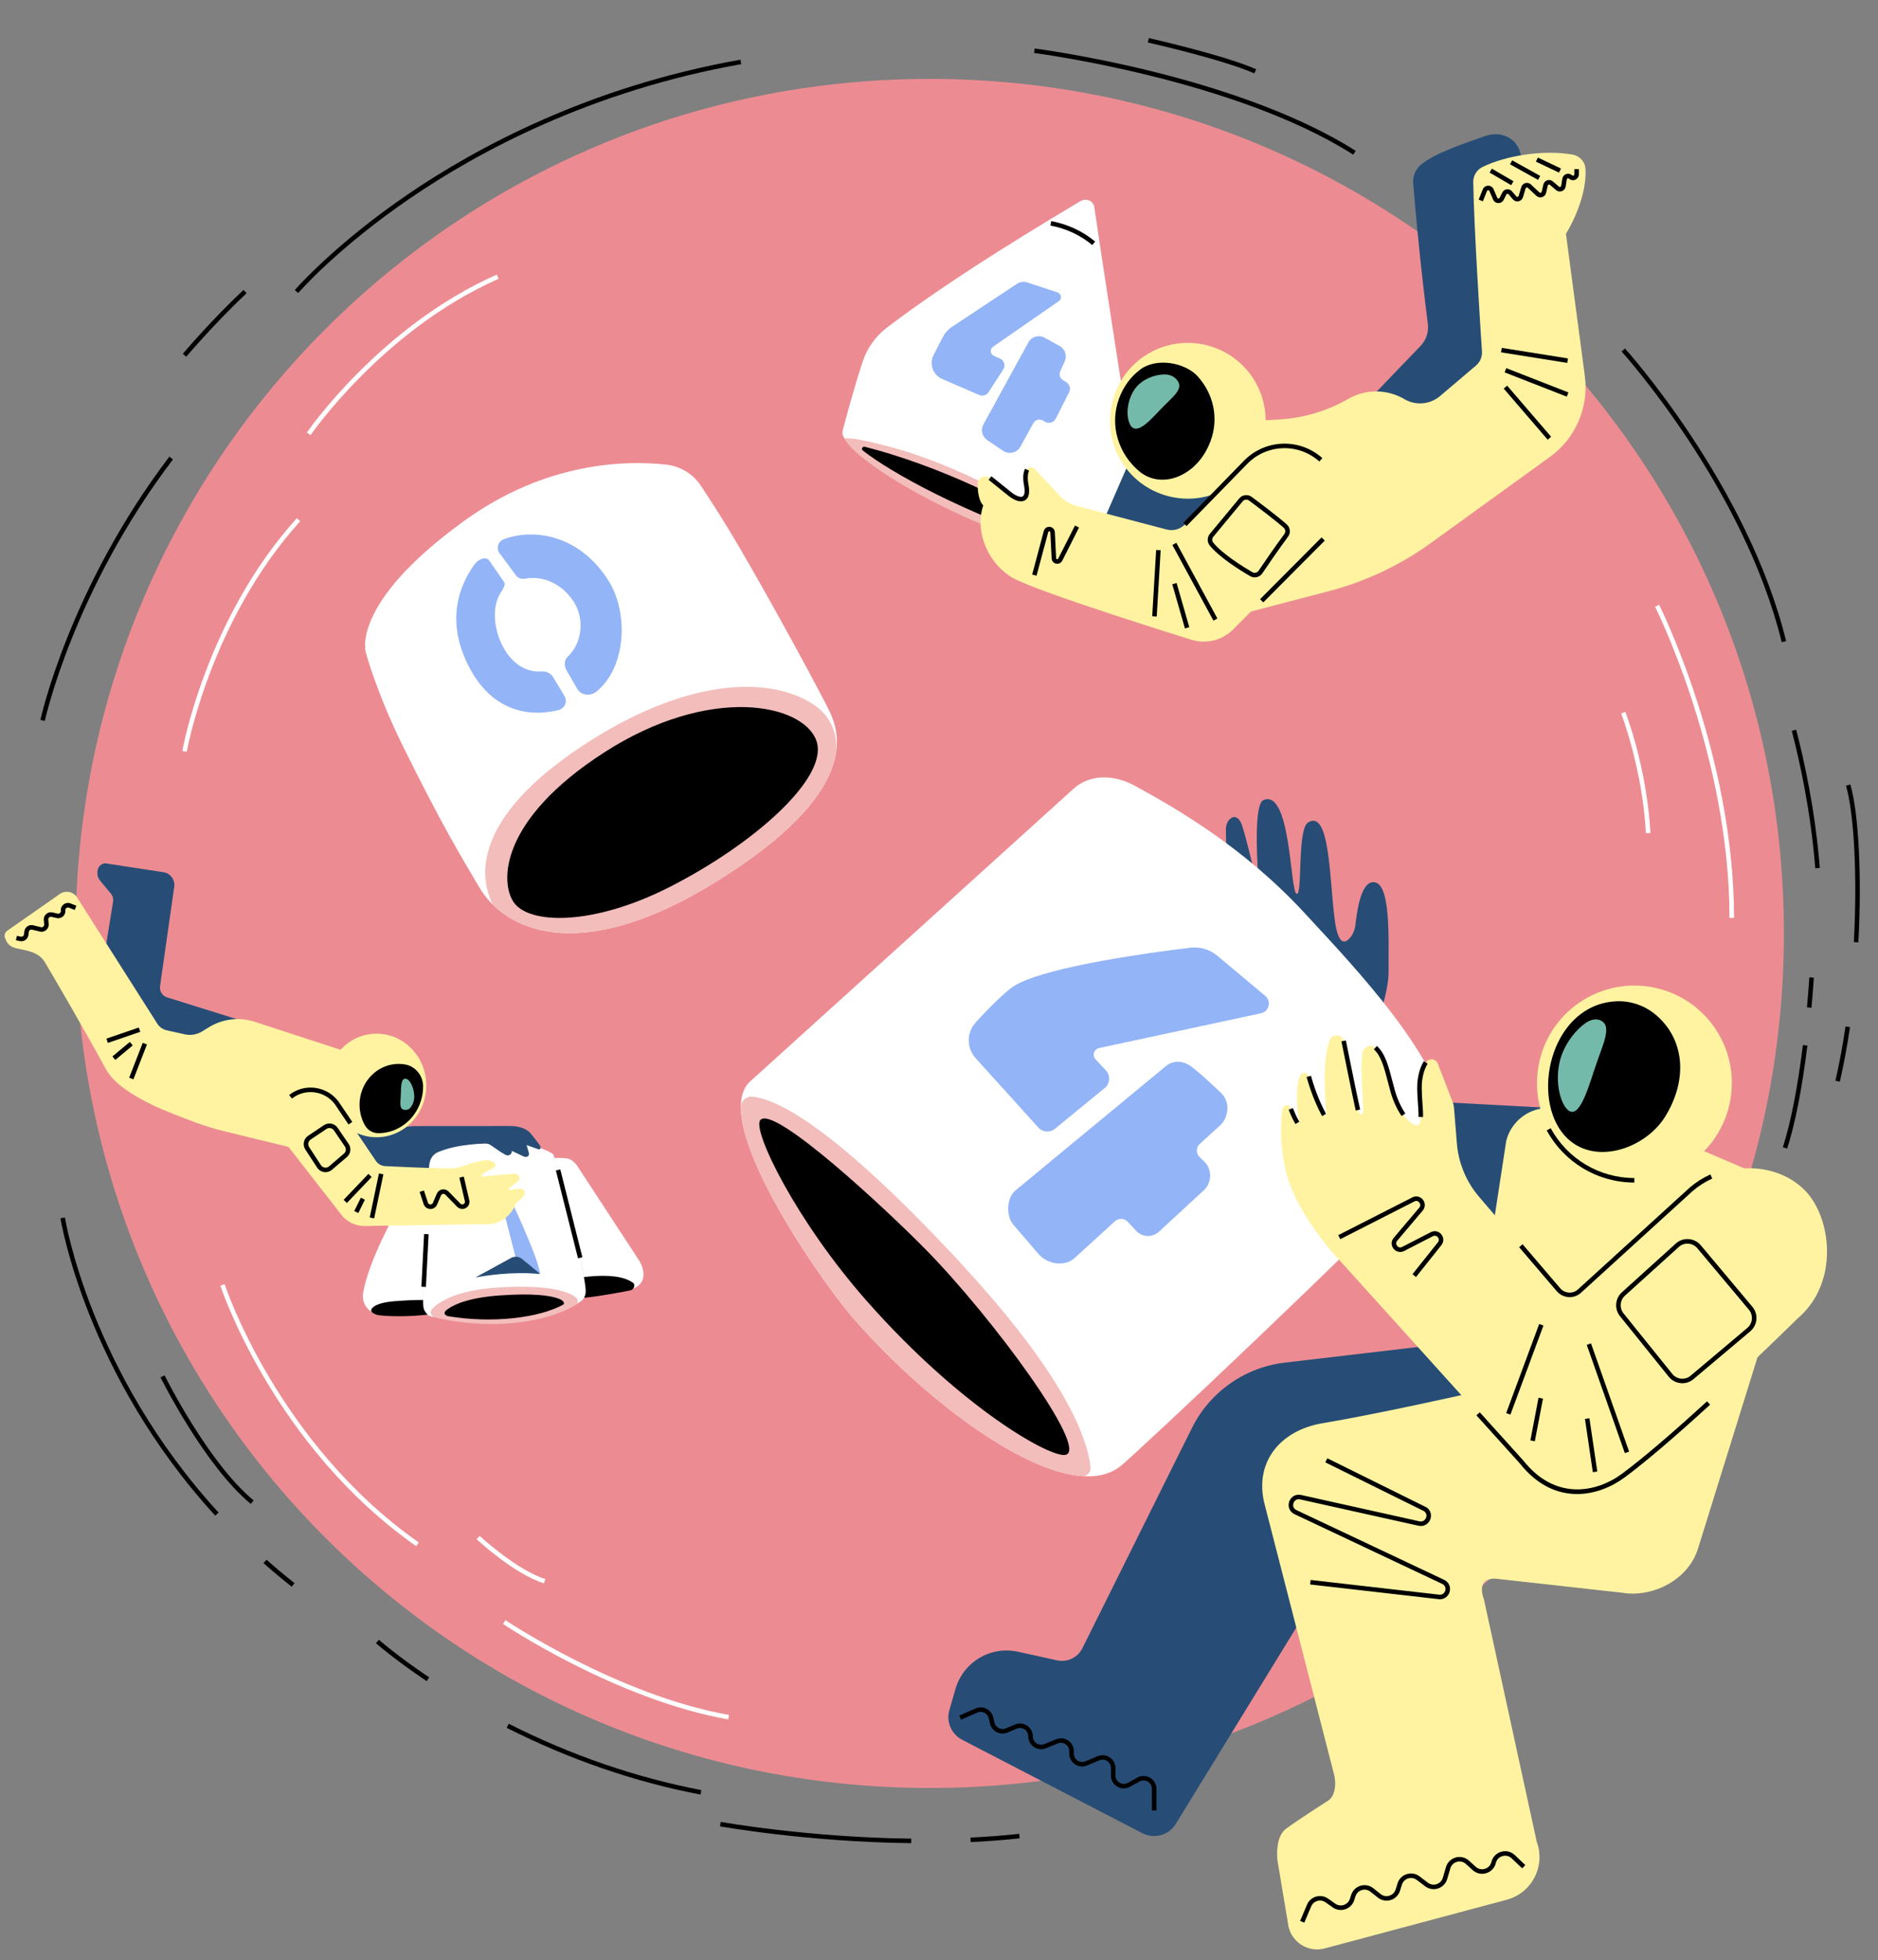<svg version="1.2" baseProfile="tiny-ps" xmlns="http://www.w3.org/2000/svg" viewBox="0 0 830 866" width="830" height="866">
	<rect x="0" y="0" width="830" height="866" fill="#808080" stroke="none"/>
	<title>404_desktop-svg</title>
	<style>
		tspan { white-space:pre }
		.shp0 { fill: #ec8c92 } 
		.shp1 { fill: #ffffff } 
		.shp2 { fill: #000000 } 
		.shp3 { fill: #274d76 } 
		.shp4 { fill: #fff3a1 } 
		.shp5 { fill: #f2bdba } 
		.shp6 { fill: #93b4f6 } 
		.shp7 { fill: #74baab } 
	</style>
	<g id="BG">
		<g id="Layer">
			<g id="Layer">
				<path id="Layer" class="shp0" d="M410.91 789.86C202.15 789.86 33.41 621.12 33.41 412.36C33.41 203.6 202.15 34.86 410.91 34.86C619.67 34.86 788.41 203.6 788.41 412.36C788.41 621.12 619.67 789.86 410.91 789.86Z" />
			</g>
		</g>
		<path id="Layer" class="shp1" d="M82.55 332.08L80.58 331.74C80.68 331.16 91.06 273.29 131.19 228.91L132.67 230.25C92.93 274.2 82.65 331.51 82.55 332.08Z" />
		<path id="Layer" class="shp1" d="M137.25 192.23L135.6 191.11C135.92 190.64 168.04 144.05 219.57 121.32L220.38 123.15C169.39 145.64 137.57 191.77 137.25 192.23Z" />
		<path id="Layer" class="shp1" d="M766.37 405.51L764.37 405.51C764.37 333.74 731.8 268.69 731.47 268.04L733.25 267.14C733.58 267.79 766.37 333.25 766.37 405.51Z" />
		<path id="Layer" class="shp1" d="M727.43 368.09C725.89 339.5 716.58 315.44 716.49 315.2L718.35 314.47C718.44 314.71 727.86 339.06 729.43 367.98L727.43 368.09Z" />
		<g id="Layer">
			<path id="Layer" class="shp2" d="M19.81 318.48L17.85 318.06C17.97 317.48 30.6 259.91 74.86 201.73L76.45 202.94C32.46 260.77 19.93 317.91 19.81 318.48Z" />
			<path id="Layer" class="shp2" d="M82.33 157.59L80.8 156.31C80.92 156.17 92.65 142.19 107.61 128.07L108.98 129.52C94.1 143.56 82.44 157.45 82.33 157.59Z" />
			<path id="Layer" class="shp2" d="M131.79 129.45L130.27 128.15C130.44 127.95 147.58 108.15 180.29 85.83C210.46 65.24 260.44 38.22 327.25 26.37L327.6 28.34C261.14 40.13 211.42 67.01 181.42 87.48C148.92 109.65 131.95 129.25 131.79 129.45Z" />
			<path id="Layer" class="shp2" d="M787.45 283.7C770.62 215.1 717.22 155.88 716.68 155.29L718.16 153.94C718.7 154.53 772.44 214.14 789.39 283.22L787.45 283.7Z" />
			<path id="Layer" class="shp2" d="M802.28 383.57C800.29 358.62 795.53 336.78 791.89 322.85L793.83 322.34C797.49 336.35 802.28 358.31 804.28 383.41L802.28 383.57Z" />
			<path id="Layer" class="shp2" d="M813.13 477.87L811.18 477.42C812.9 469.98 814.4 461.91 815.64 453.44L817.62 453.73C816.37 462.25 814.85 470.37 813.13 477.87Z" />
			<path id="Layer" class="shp2" d="M821.32 416.3L819.32 416.19C820.89 387.39 819.5 359.62 815.85 347.09L817.77 346.53C821.48 359.26 822.9 387.3 821.32 416.3Z" />
			<path id="Layer" class="shp2" d="M789.85 507.41L787.95 506.8C791.46 495.88 794.44 480.68 796.81 461.65L798.79 461.9C796.41 481.05 793.4 496.36 789.85 507.41Z" />
			<path id="Layer" class="shp2" d="M800.59 445.19L798.6 445.01C799.33 437.09 799.65 431.83 799.65 431.77L801.65 431.89C801.64 431.94 801.32 437.25 800.59 445.19Z" />
			<path id="Layer" class="shp2" d="M598.09 68.33C545.68 34.97 457.9 23.51 457.02 23.4L457.27 21.42C457.49 21.45 479.72 24.31 508.17 31.28C534.45 37.72 571.56 49.08 599.17 66.65L598.09 68.33Z" />
			<path id="Layer" class="shp2" d="M554.37 32.42C540.31 26.22 507.64 18.85 507.31 18.78L507.75 16.83C508.08 16.9 540.94 24.31 555.18 30.6L554.37 32.42Z" />
			<path id="Layer" class="shp2" d="M128.91 700.94C124.67 697.59 120.48 694.08 116.46 690.52L117.79 689.02C121.79 692.56 125.95 696.05 130.16 699.37L128.91 700.94Z" />
			<path id="Layer" class="shp2" d="M95.12 669.54C37.81 607.04 26.83 538.84 26.72 538.16L28.7 537.86C28.8 538.54 39.71 606.16 96.59 668.19L95.12 669.54Z" />
			<path id="Layer" class="shp2" d="M110.83 664.37C90.31 647.45 71.13 608.84 70.94 608.45L72.73 607.57C72.92 607.95 91.92 646.18 112.1 662.83L110.83 664.37Z" />
			<path id="Layer" class="shp2" d="M309.59 792.77C280.42 787.19 251.6 777.27 223.93 763.28L224.83 761.49C252.34 775.39 280.98 785.25 309.97 790.8L309.59 792.77Z" />
			<path id="Layer" class="shp2" d="M188.59 742.67C174.25 733.07 166.22 725.95 166.14 725.88L167.47 724.39C167.55 724.46 175.49 731.5 189.7 741.01L188.59 742.67Z" />
			<path id="Layer" class="shp2" d="M429.02 813.78L428.92 811.78C436.32 811.42 443.56 810.86 450.43 810.12L450.65 812.11C443.74 812.86 436.46 813.42 429.02 813.78Z" />
			<path id="Layer" class="shp2" d="M402.73 814.24C356.95 813.74 318.59 806.88 318.2 806.81L318.56 804.84C318.94 804.91 357.15 811.75 402.75 812.24L402.73 814.24Z" />
		</g>
		<path id="Layer" class="shp1" d="M183.93 683.04C120.85 638.81 97.61 568.65 97.38 567.95L99.28 567.33C99.51 568.03 122.56 637.57 185.08 681.4L183.93 683.04Z" />
		<path id="Layer" class="shp1" d="M321.85 759.57C272.34 750.87 222.77 717.73 222.28 717.39L223.4 715.73C223.89 716.06 273.12 748.97 322.2 757.59L321.85 759.57Z" />
		<path id="Layer" class="shp1" d="M240.4 699.46C227.22 695.33 211.31 680.58 210.64 679.96L212 678.5C212.16 678.65 228.25 693.56 240.99 697.56L240.4 699.46Z" />
	</g>
	<g id="Astro">
		<g id="Layer">
			<path id="Layer" class="shp1" d="M477.28 88.98C467.23 95.1 423.52 120.68 391.97 144.74C386.95 148.57 383.21 153.82 381.24 159.82C377.15 172.31 373.48 186.18 372.44 190.2C372.2 191.13 372.32 192.12 372.8 192.95C375.75 198.15 391.92 216.05 480.02 247.21L500.7 202.48C500.7 202.48 487.64 119.25 483.63 91.45C483.22 88.66 480.01 87.32 477.28 88.98Z" />
		</g>
		<g id="Layer">
			<path id="Layer" class="shp3" d="M676.26 589.22L567.81 601.96C550.22 604.03 534.84 614.8 526.89 630.63L478.35 728.16C476.28 732.28 471.68 734.47 467.18 733.48L449.93 729.68C437.83 727.01 425.74 734.19 422.29 746.09L419.59 755.42C418.09 760.59 420.45 766.09 425.23 768.57L504.86 809.84C510.14 812.57 516.63 810.74 519.7 805.65L599.73 675.32L710.34 668.35L676.26 589.22Z" />
		</g>
		<g id="Layer">
			<path id="Layer" class="shp3" d="M614.88 505.94L622.79 486.1L688.22 489.61L664.45 579.44L614.88 505.94Z" />
		</g>
		<g id="Layer">
			<path id="Layer" class="shp3" d="M606.62 457.99C606.62 457.99 613.81 439.38 613.7 429.27C613.56 415.82 615.02 388.45 606.45 389.74C601.23 390.52 599.67 403.18 599.03 408.62C598.78 410.77 597.95 412.83 596.51 414.45C594.46 416.76 591.55 417.65 590.02 407.18C587.53 390.12 588.07 357.29 578.16 363.3C573.14 366.35 575.83 396.16 572.99 394.84C570.15 393.52 570.5 348.5 558.42 353.41C554.43 355.03 555.33 376.54 556.15 388.57C556.2 389.24 555.22 389.38 555.07 388.72C553.44 381.45 550.94 370.86 548.94 364.65C546.79 357.96 541.79 361.46 541.79 366.34C541.79 376.84 543.57 398.95 543.57 398.95L606.62 457.99Z" />
		</g>
		<g id="Layer">
			<path id="Layer" class="shp4" d="M774.57 517.72L792.57 548.72L750.57 683.72C746.63 697.41 730.97 705.95 716.91 703.61L662.85 697.61C655.91 696.45 653.42 700.01 655.85 706.61L679.18 813.66C683.14 824.43 677 836.27 665.91 839.24L585.47 860.74C577.68 862.82 569.9 857.38 569.19 849.35L564.56 821.72C564.37 819.61 563.77 811.14 568.56 807.72C575.56 802.72 586.56 795.72 586.56 795.72C590.27 793.73 590.65 787.78 589.56 783.72L559 664.88C554.01 646.29 565.58 631.88 584.57 628.72C608.57 624.72 648.57 615.72 648.57 615.72L665.7 503.97C667.95 495.1 676.14 489.03 685.29 489.47L711.57 490.72L774.57 517.72Z" />
		</g>
		<g id="Layer">
			<g id="Layer">
				<path id="Layer" class="shp4" d="M764.24 488.34C758.77 511.51 735.62 525.82 712.46 520.34C689.29 514.87 674.98 491.72 680.45 468.56C685.92 445.39 709.07 431.08 732.24 436.55C755.41 442.02 769.72 465.17 764.24 488.34Z" />
			</g>
		</g>
		<g id="Layer">
			<path id="Layer" class="shp1" d="M331.4 477.86L474.46 348.44C481.85 341.75 492.66 342.28 501.41 347.05C519.1 356.7 549.44 373.95 576.5 403.27C599.22 427.89 636.97 466.98 641.43 500.07C641.94 503.86 640.62 507.66 637.97 510.41C594.35 555.6 505.62 638.83 495.7 647.29C472.22 667.32 411.33 622.1 376.64 581.78C362.15 564.95 313.27 494.96 331.4 477.86Z" />
		</g>
		<g id="Layer">
			<g id="Layer">
				<path id="Layer" class="shp4" d="M797.47 525.64C784.19 512.57 761.49 513.35 747.49 525.35L697.86 570.55C695.14 572.81 691.11 572.46 688.82 569.77L653.66 528.67C648 522.04 644.58 513.8 643.88 505.12L642.61 489.45C642.52 488.39 642.27 487.35 641.85 486.37L635.44 469.87C634.56 467.6 631.5 467.32 630.17 469.36C628.37 472.13 627.39 476.3 627.39 480.44C627.39 488.44 629.27 497.08 626.27 497.08C622.27 497.08 617.52 489.22 615.49 481.84C613.16 473.35 612 466.58 607.89 462.82C606.03 461.12 602.72 462.24 602.21 465.07C601.02 471.59 602.39 483.87 602.5 490.84C602.53 492.84 600.74 492.8 600.19 490.37C598.5 482.84 593.89 459.83 593.89 459.83C593.16 456.8 588.98 456.45 587.77 459.33C584.31 467.6 585.6 485.59 586.23 492.28C586.29 492.87 585.49 493.11 585.22 492.59C583.55 489.47 580.6 483.33 578.49 475.51C578.02 473.77 575.64 473.39 574.76 474.96C572.11 479.73 573.46 491.12 574.17 495.8C574.24 496.24 573.64 496.44 573.42 496.06C572.27 494.04 571.39 492.13 570.5 489.85C569.35 486.9 566.88 488.59 566.67 490.46C565.97 496.77 565.61 505.79 568.29 517.35C569.26 521.52 572.77 534.03 588.5 552.84L672.5 645.84C687.5 664.84 706.72 659.83 717.5 651.84C744.5 631.84 794.34 582.57 794.34 582.57C813.3 566.57 809.33 537.31 797.47 525.64Z" />
			</g>
		</g>
		<g id="Layer">
			<path id="Layer" class="shp5" d="M421.83 555.03C371.63 501.37 345.46 485.9 332.68 484.47C329.85 484.15 327.4 486.36 327.42 489.21C327.57 515.35 364.39 567.56 376.63 581.8C404.57 614.29 449.54 649.96 478.24 652.11C480.44 652.27 482.22 650.36 481.97 648.18C480.23 632.84 468.11 604.5 421.83 555.03Z" />
		</g>
		<g id="Layer">
			<path id="Layer" class="shp5" d="M373.23 193.68C377.2 203.24 422.82 232.65 480 247.22L481.7 243.55C459.51 224.1 421.15 204.58 392.67 197.23C382.23 194.54 376.54 193.29 373.23 193.68Z" />
		</g>
		<path id="Layer" class="shp2" d="M482.73 108.25C477.49 103.88 471.26 100.98 464.23 99.63L464.61 97.67C471.98 99.09 478.5 102.13 484.01 106.71L482.73 108.25Z" />
		<g id="Layer">
			<g id="Layer">
				<g id="Layer">
					<path id="Layer" class="shp6" d="M559.19 439.95L538.02 422.22C534.7 419.44 530.39 418.15 526.09 418.67C508.94 420.73 464.1 426.76 449.07 435.02C443.5 438.08 431.44 451.44 431.44 451.44C427.07 455.97 427.05 463.14 431.4 467.7L458.92 498.11C460.83 500.22 464.05 500.46 466.25 498.66L488.25 480.64C490.63 478.69 490.87 475.13 488.77 472.87L484.34 468.13C482.57 466.47 483.39 463.5 485.77 462.99L557.31 447.63C560.87 446.84 562 442.3 559.19 439.95ZM526.22 470.96C522.78 468.52 518.5 468.31 515.26 470.99L448.8 525.88C444.8 529.18 444.55 537.21 447.94 541.14C450.57 544.19 455.87 550.27 458.44 553.39C463.19 559.16 470.99 559.34 474.82 555.85L492.76 539.5C494.39 538.02 496.91 538.12 498.41 539.73L502.21 543.81C504.9 546.63 509.34 546.77 512.2 544.13L532.01 525.83C535.76 522.36 535.79 516.44 532.06 512.94L530.23 511.22C528.52 509.62 528.54 506.89 530.27 505.32L539.39 497.01C542.79 493.91 544 486.96 539.71 482.91C539.72 482.91 530.67 474.13 526.22 470.96Z" />
				</g>
			</g>
		</g>
		<g id="Layer">
			<path id="Layer" class="shp2" d="M381.34 199.03C393.95 208.96 426.91 227.02 467.62 240.23L468.96 237.42C452.14 223.13 413.83 205.38 382.16 197.36C381.17 197.11 380.53 198.4 381.34 199.03Z" />
		</g>
		<g id="Layer">
			<path id="Layer" class="shp2" d="M335.98 494.86C341.7 487.62 392.24 534.77 409.37 552.24C438.69 582.13 481.27 639.98 471.01 642.68C464.62 644.36 425.09 622.22 383.36 575.05C351.61 539.15 332.45 499.33 335.98 494.86Z" />
		</g>
		<g id="Layer">
			<path id="Layer" class="shp3" d="M673.65 77.66L672.17 68.68C670.94 61.21 663.55 57.55 656.41 60.09C647.05 63.41 634.91 67.35 628.33 72.47C625.72 74.5 624.3 77.7 624.57 80.99C626.98 110.22 629.74 133 631.05 143.06C631.51 146.63 630.33 150.22 627.83 152.81L598.63 183.18L628.24 198.32L683.67 146.67L673.65 77.66Z" />
		</g>
		<g id="Layer">
			<path id="Layer" class="shp4" d="M480.01 247.22L501.19 201.41C504.86 193.48 512.6 188.23 521.32 187.74L565.21 185.31C576.01 184.71 586.52 181.59 595.9 176.2L595.9 176.2C603.58 171.79 613.03 171.83 620.67 176.32L620.67 176.32C625.69 179.27 632.03 178.72 636.47 174.95L652.32 161.49C654.14 159.94 655.12 157.63 654.97 155.25C654.13 142.51 651.46 100.79 651.12 80.45C651.07 77.62 652.66 75.01 655.2 73.77C665.75 68.62 682.27 66.11 694.93 68.27C698.06 68.8 700.51 71.37 700.71 74.54C701.56 88.42 692.08 103.29 692.08 103.29L700.43 166.06C702.27 179.9 696.36 193.63 685.05 201.81L632.32 239.93C628.32 242.82 624.16 245.5 619.86 247.93L619.86 247.93C609.65 253.72 598.73 258.16 587.38 261.13L546.97 271.7L480.01 247.22Z" />
		</g>
		<g id="Layer">
			<path id="Layer" class="shp3" d="M498.18 206.06L522.73 202.34L541.81 222.61L504.83 257.8L485.27 235.7L498.18 206.06Z" />
		</g>
		<g id="Layer">
			<g id="Layer">
				<path id="Layer" class="shp4" d="M558.24 194.59C553.43 212.99 534.66 223.98 516.26 219.17C497.85 214.36 486.86 195.59 491.67 177.19C496.49 158.78 515.25 147.79 533.66 152.6C552.06 157.41 563.05 176.18 558.24 194.59Z" />
			</g>
		</g>
		<g id="Layer">
			<g id="Layer">
				<g id="Layer">
					<path id="Layer" class="shp6" d="M436.88 173.27L443.39 163.22C444.49 161.52 443.82 159.24 441.97 158.41L439.25 157.19C437.61 156.45 437.4 154.21 438.88 153.18L467.95 133.03C469.42 132.01 469.09 129.75 467.39 129.18L454.08 124.79C452.5 124.27 450.78 124.5 449.39 125.42L420.77 144.37C419.01 145.53 417.59 147.13 416.63 149L412.61 156.84C410.58 160.8 412.32 165.65 416.4 167.41L432.79 174.5C434.28 175.15 436.01 174.62 436.88 173.27ZM471.25 168.83L469.77 167.91C468.45 167.09 467.95 165.42 468.59 164.01L470.55 159.71C471.7 157.19 470.72 154.21 468.3 152.86L461.73 149.2C459.15 147.77 455.9 148.7 454.49 151.29L434.64 187.47C433.32 189.88 434.05 192.9 436.33 194.44L443.36 199.17C445.95 200.91 449.48 200.05 450.99 197.32L456.68 186.95C457.53 185.41 459.49 184.89 460.99 185.8L461.77 186.28C463.48 187.33 465.72 186.69 466.62 184.9L472.49 173.3C473.31 171.71 472.76 169.77 471.25 168.83Z" />
				</g>
			</g>
		</g>
		<g id="Layer">
			<g id="Layer">
				<path id="Layer" class="shp4" d="M583.76 203.13L583.76 203.13C574.14 194.54 559.47 195.05 550.46 204.27L523.68 231.69C521.59 233.83 518.51 234.68 515.62 233.92L475.81 223.47C473.06 222.75 470.57 221.27 468.62 219.2L457.19 207.08C456.24 206.07 454.53 206.25 453.92 207.49C453.29 208.76 452.9 210.84 453.55 214.21C454.99 221.71 450.64 221.69 446.22 218.15C443.94 216.33 440.41 213.49 437.53 211.16C435.34 209.39 432.11 210.97 432.1 213.78C432.08 217.2 432.57 221.12 434.54 223.31C430.52 235.37 437.27 249.69 447.96 255.47C460.3 262.14 526.81 282.69 526.81 282.69C533.27 284.6 540.26 282.81 545.01 278.04L584.78 238.1C594.54 228.32 594.07 212.34 583.76 203.13Z" />
			</g>
		</g>
		<g id="Layer">
			<g id="Layer">
				<path id="Layer" class="shp2" d="M504.16 163.09C499.9 166.18 496.58 170.63 494.61 175.93C490.17 187.88 494.36 200.72 503.72 208.39C508.76 212.52 516.45 213.5 524.09 208.78C529.06 205.71 532.82 200.77 535 194.91C538.82 184.64 536.24 173.99 529.42 166.36C523.82 160.11 511.26 157.93 504.16 163.09Z" />
			</g>
		</g>
		<g id="Layer">
			<path id="Layer" class="shp1" d="M255.13 550.44C251.31 535.88 247.06 517.12 244.82 510.75C244.73 510.5 244.42 509.81 244.19 509.66C242.18 508.32 230.38 502.67 216.72 504.95C212.49 505.66 197.97 504.31 192.16 508.72C190.36 510.08 189.68 512.38 189.52 514.63C188.7 526.76 186.68 564.24 187.02 576.89C187.08 579.16 188.64 581.2 190.87 581.65C215.48 586.66 244.1 584.35 256.85 574.72C258.26 573.65 259.05 571.96 258.89 570.19C258.57 566.8 257.69 560.19 255.13 550.44Z" />
		</g>
		<g id="Layer">
			<path id="Layer" class="shp3" d="M114.51 453.31L73.85 440.6C71.74 439.94 70.42 437.84 70.73 435.65L77.01 391.72C77.45 388.62 75.3 385.75 72.2 385.3L46.8 381.42C45.61 381.25 43.05 382.14 43.05 385.56C43.05 387.23 43.51 388.16 44.36 389.18L48.95 394.71C49.81 395.74 50.18 397.1 49.96 398.42L44.53 432.02L63.12 471.61L108.29 476.44L114.51 453.31Z" />
		</g>
		<g id="Layer">
			<path id="Layer" class="shp4" d="M34.18 396.63L69.52 452.22C70.47 453.72 71.99 454.78 73.72 455.17L81.64 456.93C84.27 457.51 87.02 457.05 89.31 455.65L92.37 453.78C98.44 450.06 105.83 449.19 112.6 451.4L161.08 467.21L146.91 511.4L99.11 499.74C94.96 498.73 90.88 497.49 86.87 496.02C80.91 493.84 72.19 490.51 66.88 487.9C53.19 481.17 48.7 475.93 46.47 471.75C39.38 458.46 21.86 428.34 19.65 424.78C16.78 420.16 10.47 419.76 7.12 418.89C5.05 418.35 3.53 417.44 2.69 415.47L2.26 414.47C1.75 413.28 2.15 411.9 3.21 411.16L26.43 394.94C29.01 393.14 32.58 393.91 34.18 396.63Z" />
		</g>
		<g id="Layer">
			<path id="Layer" class="shp3" d="M182.7 497.46L225.48 497.43C228.97 497.41 232.57 498.45 234.41 500.56C235.51 501.82 237.47 504.54 238.51 505.85C239.23 506.77 238.97 507.96 237.93 507.71L232.74 505.85L233.66 509.03C234.29 510.75 232.72 511.53 231.39 510.86L226.22 508.42L226.22 508.42C226.35 509.86 224.83 510.88 223.54 510.21C221.16 508.97 220.25 508.17 216.96 505.93C216.14 505.38 215.17 505.1 214.18 505.15C205.36 505.59 199.14 506.69 193.76 508.89C189.77 510.52 189.67 514.67 189.6 515.97C189.48 518.16 186.52 524.72 186.52 524.72L158.67 518.99L153.74 500.45L182.7 497.46Z" />
		</g>
		<g id="Layer">
			<g id="Layer">
				<path id="Layer" class="shp4" d="M166.44 502.4C154.3 502.4 144.48 492.17 144.48 479.52C144.48 466.87 154.3 456.64 166.44 456.64C178.58 456.64 188.4 466.87 188.4 479.52C188.4 492.17 178.58 502.4 166.44 502.4Z" />
			</g>
		</g>
		<g id="Layer">
			<path id="Layer" class="shp1" d="M175.99 533.54C175.99 533.54 162.48 557.4 160.45 571.5C159.8 576.04 163.11 580.21 167.67 580.75C171.71 581.22 177.96 581.45 187.37 580.7C186.01 576.45 189.11 538.67 190.44 523.4C190.62 521.35 188.09 520.25 186.7 521.77L175.99 533.54Z" />
		</g>
		<g id="Layer">
			<path id="Layer" class="shp1" d="M222.11 522.17C225 528.19 235.91 551.16 238.24 560.38C238.53 561.52 237.63 562.6 236.46 562.53C225.79 561.82 215.49 563.38 211.1 564.18C209.98 564.38 208.98 563.47 209.07 562.34L212.05 525.55C212.1 524.9 212.52 524.33 213.12 524.09L219.89 521.33C220.74 520.98 221.71 521.35 222.11 522.17Z" />
		</g>
		<path id="Layer" class="shp6" d="M235.73 552.95C230.79 540.03 221.4 520.71 221.4 520.71L219.19 521.61L229.67 562.35C232.58 562.32 235.62 562.5 238.66 562.79C238.52 560.85 237.37 557.26 235.73 552.95Z" />
		<g id="Layer">
			<path id="Layer" class="shp3" d="M238.67 562.79C238.66 562.62 230.6 556.08 230.6 556.08C229.22 555.03 227.36 554.89 225.85 555.72L210.1 564.35C213.9 563.62 226.28 561.59 238.67 562.79Z" />
		</g>
		<g id="Layer">
			<path id="Layer" class="shp2" d="M158.99 486.24C158.62 490.23 159.51 493.98 161.28 497.13C162.47 499.24 164.71 500.6 167.14 500.6C167.15 500.6 167.17 500.6 167.18 500.6C178.12 500.6 186.99 491.36 186.99 479.96C186.99 479.94 186.99 479.91 186.99 479.89C186.97 475.08 183.53 470.99 178.98 470.23C177.59 470 176.14 469.94 174.65 470.07C166.43 470.82 159.78 477.69 158.99 486.24Z" />
		</g>
		<g id="Layer">
			<path id="Layer" class="shp4" d="M229.84 525.09L225.12 525.64C224.74 525.68 224.55 525.2 224.85 524.97L228.81 521.98C230.36 520.81 229.43 518.35 227.5 518.5C223.21 518.83 217.68 519.29 213.73 519.71C213.08 519.78 212.79 518.9 213.36 518.57C215.13 517.56 216.06 517.07 217.9 516.04C220.53 514.56 217.94 512.48 214.93 512.59C209.3 512.81 203.69 516.2 199.42 516.2C191.7 516.2 170.33 515.16 170.33 515.16C168.64 515.1 167.07 514.24 166.12 512.84L148.76 487.15C143.9 480.73 134.73 479.54 128.4 484.51C122.39 489.22 121.1 497.81 125.47 504.08L150.89 536.65C153.24 539.66 156.81 541.48 160.63 541.61L215.98 540.77C222.58 540.78 227.22 534.8 227.81 531.69C229.51 530.54 230.72 529.28 231.59 528.14C232.6 526.8 231.52 524.89 229.84 525.09Z" />
		</g>
		<g id="Layer">
			<path id="Layer" class="shp1" d="M161.73 288.45C161.73 288.45 166.43 306.11 178.28 330.05C195.08 363.98 203.28 377.57 211.92 392.14C222.44 409.88 254.56 427.87 316.53 389.48C380.74 349.71 370.95 323.51 366.69 314.39C364.17 308.99 343.72 270.77 326.75 241.76C320.13 230.44 313.88 220.77 309.72 214.53C306.26 209.34 300.7 205.97 294.5 205.27C277.6 203.36 241.8 203.55 204.99 230.22C154.24 267 161.73 288.45 161.73 288.45Z" />
		</g>
		<g id="Layer">
			<path id="Layer" class="shp5" d="M369.27 333.81C370.96 325.28 367.28 316.56 360.11 311.62C341.93 299.08 306.32 298.54 261.17 327.06C211.56 358.4 210.41 384.92 217.79 399.61C232.25 413.88 263.43 422.37 316.52 389.48C354.57 365.92 366.63 347.12 369.27 333.81Z" />
		</g>
		<g id="Layer">
			<path id="Layer" class="shp2" d="M227.08 398.64C220.91 389.81 220.79 362.15 267.1 332.36C313.78 302.33 354.73 310.87 360.75 327.06C366.77 343.25 333.23 372.9 295.87 391.88C262.07 409.06 233.92 408.43 227.08 398.64Z" />
		</g>
		<g id="Layer">
			<path id="Layer" class="shp2" d="M186.98 574.28C182.91 574.27 178.62 574.49 174.33 574.83C164.67 575.6 163.37 578.64 164.28 579.57C165.13 580.44 166.42 580.91 167.67 581.05C171.71 581.52 180.05 581.79 188.93 580.75C186.98 578.6 186.99 577.56 186.98 574.28Z" />
		</g>
		<g id="Layer">
			<path id="Layer" class="shp1" d="M254.91 514.74C252.02 511.17 250.37 511.61 245.09 511.53C247.33 519.27 251.23 535.58 255.13 550.45C259.03 565.31 259.05 572.87 259.05 572.87C263.95 572.22 267.9 571.49 277.49 569.88C285.32 568.56 286.02 562.08 281.97 556.08L254.91 514.74Z" />
		</g>
		<g id="Layer">
			<path id="Layer" class="shp5" d="M255.22 575.87C255.78 574.45 254.86 573.03 252.51 571.87C247.84 569.55 238.7 567.73 220.89 568.73C204.47 569.65 196.14 573.71 191.95 577.29C189.71 579.21 189.86 580.69 191.84 581.89C216.52 587.88 242.05 584.54 255.22 575.87Z" />
		</g>
		<g id="Layer">
			<path id="Layer" class="shp2" d="M278.51 570.06C280.49 569.55 280.8 567.43 279.77 566.69C279.33 566.38 278.81 566.06 278.19 565.74C273.32 563.24 265.54 563.27 258.1 564.16C259.04 569.94 259.21 571.33 258.15 573.29C264.21 572.87 277.92 570.21 278.51 570.06Z" />
		</g>
		<g id="Layer">
			<g id="Layer">
				<g id="Layer">
					<path id="Layer" class="shp6" d="M220.87 282.6C217.96 275.28 217.87 267.12 221.3 261.77C222.1 260.52 223.57 258.48 222.83 257.2L216.39 247.86C215.03 245.5 211.48 246.98 209.85 249.17C201.82 260 198.82 274.11 204.82 289.17C213.63 311.32 229.99 317.8 246.85 313.68C249.58 313.01 250.91 309.92 249.5 307.49L244.58 299.34C243.5 297.47 241.43 296.44 239.27 296.61C231.99 297.2 224.79 292.44 220.87 282.6ZM268.9 256.47C256.15 236.28 235.89 233.2 222.62 238.24C220.3 239.12 219.25 241.81 220.49 243.96L227.73 253.77C228.59 255.25 230.29 255.97 231.96 255.65C239.04 254.28 247.74 257.02 253.47 265.68C258.02 272.56 258.01 283.33 250.79 290.25C249.21 291.77 249.37 294.38 250.47 296.28L255.09 304.25C256.92 307.4 261.01 307.7 263.8 305.37C276.88 294.45 277.84 270.63 268.9 256.47Z" />
				</g>
			</g>
		</g>
		<path id="Layer" fill-rule="evenodd" class="shp2" d="M554.53 255.06C553.84 255.06 553.14 254.88 552.5 254.51C547.6 251.66 538.76 246.09 534.61 240.92C533.44 239.46 533.47 237.33 534.7 235.85L547.69 220.19C549.06 218.53 551.49 218.24 553.22 219.52C557.3 222.55 564.73 228.15 568.68 231.65C570.27 233.06 570.52 235.4 569.26 237.1C564.72 243.24 560.19 249.88 557.9 253.28C557.11 254.43 555.83 255.06 554.53 255.06ZM550.8 220.72C550.21 220.72 549.62 220.97 549.22 221.46L536.23 237.12C535.61 237.87 535.58 238.93 536.17 239.66C540.27 244.77 549.66 250.54 553.51 252.78C554.44 253.32 555.63 253.05 556.23 252.16C558.54 248.74 563.08 242.08 567.64 235.9C568.27 235.04 568.15 233.85 567.34 233.14C563.45 229.69 556.07 224.13 552.01 221.12C551.65 220.85 551.22 220.72 550.8 220.72Z" />
		<path id="Layer" fill-rule="evenodd" class="shp2" d="M743.54 611.06C743.29 611.06 743.04 611.05 742.78 611.02C740.7 610.82 738.83 609.81 737.52 608.19L715.97 581.44C713.41 578.26 713.78 573.63 716.8 570.89L740.62 549.36C742.19 547.94 744.21 547.24 746.31 547.39C748.42 547.54 750.32 548.51 751.68 550.12L774.48 577.29C777.21 580.54 776.78 585.4 773.54 588.13L748.48 609.23C747.08 610.43 745.35 611.06 743.54 611.06ZM718.15 572.38C715.91 574.41 715.64 577.83 717.53 580.19L739.08 606.94C740.05 608.14 741.43 608.89 742.97 609.04C744.51 609.19 746.01 608.72 747.19 607.73L772.25 586.63C774.65 584.61 774.96 581.01 772.95 578.6L750.15 551.43C749.15 550.23 747.73 549.51 746.17 549.41C744.61 549.31 743.11 549.82 741.96 550.87L718.15 572.38Z" />
		<path id="Layer" class="shp2" d="M625.82 564.15L624.26 562.9L635.49 548.81C636.15 547.98 635.92 547.11 635.48 546.57C635.04 546.03 634.23 545.63 633.28 546.11L620.59 552.64C618.93 553.49 617.05 553.08 615.89 551.63C614.73 550.18 614.77 548.25 615.97 546.83L627.26 533.5C627.96 532.67 627.73 531.78 627.29 531.23C626.84 530.68 626.03 530.26 625.07 530.77L592.36 547.42L591.45 545.64L624.15 528.99C625.79 528.12 627.69 528.52 628.85 529.97C630.02 531.43 629.99 533.36 628.79 534.79L617.5 548.12C616.8 548.94 617.02 549.83 617.46 550.38C617.9 550.93 618.71 551.35 619.67 550.86L632.35 544.33C633.98 543.49 635.85 543.88 637.01 545.29C638.17 546.7 638.18 548.62 637.04 550.05L625.82 564.15Z" />
		<path id="Layer" class="shp2" d="M665.67 624.25L680.26 584.88L682.14 585.58L667.54 624.94L665.67 624.25Z" />
		<path id="Layer" class="shp2" d="M701.28 594.1L703.16 593.44L720 641.27L718.11 641.93L701.28 594.1Z" />
		<path id="Layer" class="shp2" d="M700.49 626.84L702.47 626.55L705.94 650.07L703.96 650.36L700.49 626.84Z" />
		<path id="Layer" class="shp2" d="M676.37 636.33L679.96 617.48L681.93 617.86L678.33 636.7L676.37 636.33Z" />
		<path id="Layer" class="shp2" d="M518.14 240.75L519.9 239.79L538.04 273.23L536.29 274.18L518.14 240.75Z" />
		<path id="Layer" class="shp2" d="M518.09 258.11L520.01 257.56L525.62 277.05L523.69 277.6L518.09 258.11Z" />
		<path id="Layer" class="shp2" d="M509.23 272.25L510.97 242.96L512.96 243.08L511.23 272.37L509.23 272.25Z" />
		<path id="Layer" class="shp2" d="M458.11 254.32L456.18 253.8L461.32 234.58C461.64 233.37 462.73 232.62 463.98 232.75C465.22 232.88 466.13 233.85 466.2 235.09L466.77 246.6C466.79 246.92 467.01 247.02 467.15 247.05C467.29 247.08 467.53 247.09 467.68 246.8L475.1 232.16L476.88 233.06L469.47 247.7C468.95 248.72 467.86 249.24 466.74 249C465.62 248.76 464.84 247.84 464.78 246.7L464.21 235.19C464.19 234.83 463.93 234.75 463.78 234.74C463.63 234.72 463.36 234.75 463.27 235.09L458.11 254.32Z" />
		<path id="Layer" class="shp2" d="M663.39 155.65L663.7 153.68L692.97 158.34L692.66 160.32L663.39 155.65Z" />
		<path id="Layer" class="shp2" d="M664.98 164.5L665.71 162.64L693.19 173.37L692.46 175.23L664.98 164.5Z" />
		<path id="Layer" class="shp2" d="M664.58 171.66L666.1 170.36L685.53 192.94L684.01 194.24L664.58 171.66Z" />
		<path id="Layer" class="shp2" d="M636.32 706.51L636.21 706.5L579.03 699.96L579.26 697.97L636.38 704.5C637.76 704.48 638.51 703.53 638.76 702.65C639.01 701.76 638.84 700.54 637.62 699.82L571.82 668.76C569.77 667.54 569 665.25 569.86 663.13C570.72 661.01 572.88 659.9 575.1 660.44L627.29 672.05C628.79 672.41 629.78 671.53 630.18 670.66C630.57 669.81 630.61 668.52 629.45 667.62L585.73 646.01L586.62 644.22L630.57 665.96C632.63 667.47 632.77 669.83 632 671.5C631.23 673.17 629.34 674.59 626.85 674L574.66 662.39C573.09 662.01 572.1 662.96 571.72 663.89C571.34 664.81 571.39 666.18 572.76 667L638.56 698.06C640.44 699.18 641.24 701.17 640.69 703.19C640.12 705.21 638.41 706.51 636.32 706.51Z" />
		<path id="Layer" fill-rule="evenodd" class="shp2" d="M143.86 517.82C143.65 517.82 143.44 517.81 143.23 517.78C141.98 517.6 140.87 516.89 140.18 515.83L134.94 507.8C133.63 505.8 134.18 503.08 136.17 501.75L143.16 497.06C145.16 495.72 147.88 496.25 149.23 498.23L154.08 505.33C155.35 507.19 155.01 509.69 153.3 511.15L146.71 516.77C145.91 517.46 144.9 517.82 143.86 517.82ZM145.61 498.33C145.15 498.33 144.69 498.46 144.28 498.73L137.29 503.42C136.21 504.15 135.91 505.62 136.62 506.72L141.86 514.75C142.24 515.33 142.84 515.71 143.52 515.81C144.21 515.91 144.89 515.71 145.41 515.26L152 509.64C152.93 508.84 153.12 507.48 152.42 506.47L147.57 499.37C147.13 498.69 146.37 498.33 145.61 498.33Z" />
		<path id="Layer" class="shp2" d="M151.87 530.05L162.82 518.58L164.26 519.96L153.32 531.44L151.87 530.05Z" />
		<path id="Layer" class="shp2" d="M156.56 535L159.48 529.1L161.27 529.98L158.36 535.88L156.56 535Z" />
		<path id="Layer" class="shp2" d="M163.4 537.84L167.48 518.37L169.44 518.78L165.36 538.25L163.4 537.84Z" />
		<path id="Layer" class="shp2" d="M190.25 534.09C190.2 534.09 190.16 534.09 190.11 534.09C188.78 534.03 187.65 533.18 187.23 531.92L185.45 526.54L187.35 525.91L189.13 531.29C189.37 532 190 532.09 190.19 532.09C190.38 532.09 191.02 532.07 191.32 531.38L193.05 527.33C193.47 526.35 194.34 525.65 195.39 525.46C196.44 525.27 197.5 525.6 198.24 526.36L203.47 531.72C203.93 532.19 204.49 532.14 204.87 531.93C205.25 531.72 205.6 531.27 205.45 530.63L203.02 520.23L204.97 519.78L207.4 530.18C207.73 531.58 207.1 532.99 205.84 533.68C204.57 534.37 203.05 534.14 202.04 533.11L196.81 527.75C196.53 527.46 196.14 527.34 195.76 527.42C195.37 527.49 195.05 527.75 194.9 528.11L193.17 532.16C192.66 533.35 191.53 534.09 190.25 534.09Z" />
		<path id="Layer" class="shp2" d="M47.02 458.83L61.34 453.92L61.99 455.81L47.67 460.72L47.02 458.83Z" />
		<path id="Layer" class="shp2" d="M49.68 466.7L57.38 460.29L58.66 461.83L50.96 468.24L49.68 466.7Z" />
		<path id="Layer" class="shp2" d="M57.1 476.08L63.08 460.68L64.95 461.4L58.96 476.8L57.1 476.08Z" />
		<path id="Layer" class="shp2" d="M9.44 415.81C9.22 415.81 8.99 415.79 8.77 415.74L7.04 415.36L7.47 413.41L9.2 413.79C9.52 413.86 9.85 413.79 10.11 413.61C10.38 413.42 10.55 413.14 10.59 412.81L10.77 411.41C10.89 410.52 11.38 409.72 12.12 409.21C12.86 408.7 13.79 408.54 14.66 408.75L18.1 409.6C18.47 409.69 18.85 409.6 19.13 409.35C19.42 409.1 19.56 408.74 19.53 408.36L19.36 406.44C19.27 405.42 19.66 404.44 20.43 403.77C21.2 403.1 22.22 402.84 23.22 403.08L25.47 403.61C25.84 403.7 26.21 403.6 26.5 403.35C26.78 403.1 26.93 402.74 26.89 402.36C26.78 401.26 27.24 400.21 28.12 399.54C29 398.87 30.14 398.71 31.17 399.11L33.75 400.1L33.03 401.97L30.45 400.98C30.07 400.83 29.66 400.89 29.33 401.14C29 401.39 28.84 401.77 28.88 402.18C28.98 403.21 28.59 404.18 27.82 404.86C27.05 405.54 26.02 405.8 25.02 405.56L22.77 405.03C22.4 404.95 22.03 405.04 21.74 405.28C21.46 405.53 21.31 405.88 21.35 406.26L21.52 408.18C21.61 409.2 21.21 410.2 20.43 410.86C19.65 411.52 18.6 411.78 17.61 411.53L14.17 410.68C13.85 410.6 13.52 410.66 13.24 410.85C12.96 411.04 12.79 411.32 12.74 411.66L12.56 413.06C12.44 413.93 11.97 414.72 11.24 415.23C10.72 415.61 10.09 415.81 9.44 415.81Z" />
		<path id="Layer" class="shp2" d="M662.27 89.71C662.24 89.71 662.22 89.71 662.19 89.71C661.17 89.68 660.29 89.08 659.89 88.15L658.27 84.39C658.13 84.07 657.85 84.03 657.73 84.03C657.73 84.03 657.73 84.03 657.72 84.03C657.6 84.03 657.31 84.07 657.18 84.4L655.37 88.92L653.51 88.18L655.32 83.66C655.71 82.68 656.64 82.05 657.69 82.03C657.7 82.03 657.71 82.03 657.72 82.03C658.76 82.03 659.69 82.64 660.1 83.59L661.72 87.35C661.85 87.66 662.13 87.7 662.25 87.71C662.36 87.71 662.64 87.69 662.79 87.38L663.96 85.04C664.35 84.26 665.1 83.73 665.96 83.63C666.83 83.52 667.68 83.85 668.24 84.52L670.17 86.77C670.38 87.01 670.64 86.98 670.74 86.96C670.84 86.94 671.09 86.86 671.18 86.55L672.35 82.64C672.61 81.78 673.28 81.12 674.16 80.88C675.03 80.64 675.95 80.87 676.6 81.49L680.38 85.03C680.6 85.24 680.86 85.2 680.96 85.16C681.06 85.13 681.29 85.03 681.36 84.73L682.1 81.53C682.31 80.64 682.94 79.94 683.81 79.65C684.68 79.36 685.61 79.55 686.3 80.14L689.01 82.45C689.25 82.65 689.5 82.59 689.6 82.55C689.7 82.51 689.93 82.4 689.98 82.09L690.49 78.92C690.64 77.98 691.3 77.2 692.2 76.89C693.11 76.58 694.1 76.79 694.8 77.44C695.06 77.68 695.33 77.59 695.44 77.55C695.55 77.5 695.79 77.36 695.79 77.01L695.79 74.73L697.79 74.73L697.79 77.01C697.79 78.06 697.2 78.96 696.24 79.38C695.28 79.8 694.21 79.62 693.44 78.91C693.21 78.69 692.95 78.75 692.85 78.79C692.75 78.82 692.51 78.94 692.46 79.25L691.95 82.42C691.8 83.35 691.18 84.11 690.29 84.44C689.4 84.77 688.44 84.6 687.72 83.98L685.01 81.67C684.78 81.48 684.54 81.53 684.44 81.56C684.35 81.59 684.12 81.7 684.05 81.99L683.31 85.19C683.1 86.1 682.44 86.81 681.54 87.09C680.64 87.36 679.7 87.14 679.01 86.5L675.23 82.96C675.01 82.76 674.77 82.8 674.67 82.82C674.57 82.85 674.34 82.94 674.26 83.22L673.09 87.13C672.82 88.04 672.07 88.72 671.15 88.92C670.22 89.12 669.26 88.79 668.65 88.07L666.72 85.82C666.53 85.6 666.3 85.61 666.2 85.62C666.11 85.63 665.87 85.69 665.74 85.94L664.57 88.28C664.14 89.16 663.26 89.71 662.27 89.71Z" />
		<path id="Layer" class="shp2" d="M658.33 76.24L659.34 74.51L668.89 80.07L667.88 81.8L658.33 76.24Z" />
		<path id="Layer" class="shp2" d="M667.36 72.58L668.33 70.83L680.73 77.72L679.76 79.47L667.36 72.58Z" />
		<path id="Layer" class="shp2" d="M678.81 71.41L679.67 69.6L689.88 74.44L689.02 76.25L678.81 71.41Z" />
		<path id="Layer" class="shp2" d="M576.44 849.37L574.6 848.59L577.66 841.39C578.4 839.65 579.86 838.36 581.68 837.84C583.5 837.32 585.42 837.65 586.97 838.74L590.15 840.98C591.26 841.76 592.63 841.97 593.92 841.53C595.21 841.1 596.18 840.11 596.6 838.82L597.15 837.11C597.77 835.16 599.32 833.65 601.27 833.06C603.22 832.47 605.35 832.88 606.94 834.15L610.17 836.72C611.28 837.6 612.69 837.87 614.04 837.45C615.39 837.04 616.41 836.02 616.83 834.67L617.66 832C618.27 830.04 619.74 828.55 621.7 827.93C623.66 827.3 625.72 827.66 627.36 828.9L631.07 831.71C632.19 832.56 633.6 832.8 634.94 832.36C636.28 831.92 637.27 830.89 637.67 829.54L639.06 824.81C639.67 822.74 641.27 821.16 643.35 820.57C645.42 819.99 647.62 820.51 649.22 821.96L652.2 824.67C653.31 825.68 654.84 826.03 656.28 825.58C657.72 825.14 658.79 824 659.15 822.54C659.68 820.36 661.28 818.67 663.44 818.04C665.59 817.41 667.85 817.95 669.48 819.5L674.12 823.91L672.74 825.36L668.1 820.95C666.99 819.9 665.46 819.53 664 819.96C662.54 820.39 661.45 821.53 661.09 823.02C660.57 825.18 658.99 826.85 656.87 827.5C654.75 828.15 652.5 827.65 650.86 826.15L647.88 823.44C646.8 822.45 645.31 822.1 643.9 822.5C642.49 822.9 641.4 823.97 640.99 825.37L639.6 830.1C639.02 832.06 637.52 833.61 635.58 834.25C633.63 834.89 631.5 834.53 629.87 833.3L626.16 830.49C625.05 829.65 623.65 829.41 622.32 829.83C620.99 830.25 619.99 831.26 619.58 832.59L618.75 835.26C618.14 837.22 616.6 838.75 614.64 839.36C612.68 839.96 610.55 839.56 608.94 838.28L605.71 835.71C604.61 834.83 603.21 834.56 601.86 834.97C600.51 835.38 599.49 836.38 599.06 837.72L598.51 839.43C597.9 841.34 596.46 842.79 594.56 843.43C592.66 844.07 590.64 843.77 589 842.61L585.82 840.37C584.77 839.63 583.47 839.41 582.23 839.76C581 840.11 580 840.99 579.5 842.17L576.44 849.37Z" />
		<path id="Layer" class="shp2" d="M511.09 799.82L509.09 799.82L509.09 790.23C509.09 788.91 508.41 787.73 507.28 787.06C506.15 786.39 504.78 786.37 503.63 787L499.4 789.33C497.62 790.31 495.51 790.28 493.77 789.24C492.02 788.21 490.98 786.38 490.98 784.35L490.98 781.05C490.98 779.8 490.38 778.68 489.34 777.98C488.3 777.28 487.03 777.16 485.88 777.65L480.45 779.92C478.69 780.66 476.69 780.47 475.11 779.41C473.52 778.35 472.57 776.58 472.57 774.68L472.57 773.59C472.57 772.34 471.98 771.23 470.94 770.53C469.9 769.83 468.64 769.7 467.49 770.18L462.29 772.31C460.53 773.03 458.54 772.83 456.97 771.77C455.39 770.71 454.45 768.95 454.45 767.05C454.45 765.79 453.85 764.67 452.8 763.98C451.75 763.28 450.48 763.17 449.33 763.66L445.29 765.37C443.73 766.03 441.98 765.96 440.48 765.19C438.98 764.42 437.9 763.04 437.53 761.39L437.01 759.11C436.76 758.03 436.06 757.13 435.08 756.64C434.09 756.14 432.95 756.11 431.94 756.56L424.76 759.71L423.96 757.88L431.14 754.73C432.7 754.05 434.47 754.09 435.99 754.86C437.51 755.63 438.6 757.02 438.98 758.68L439.5 760.96C439.74 762.03 440.44 762.92 441.41 763.42C442.38 763.92 443.52 763.96 444.53 763.54L448.57 761.83C450.33 761.08 452.33 761.27 453.93 762.33C455.52 763.39 456.47 765.16 456.47 767.07C456.47 768.32 457.06 769.43 458.1 770.13C459.14 770.83 460.39 770.95 461.55 770.48L466.75 768.35C468.51 767.63 470.5 767.83 472.07 768.89C473.65 769.95 474.59 771.71 474.59 773.61L474.59 774.7C474.59 775.95 475.19 777.07 476.23 777.77C477.27 778.47 478.54 778.59 479.69 778.1L485.12 775.83C486.88 775.1 488.88 775.29 490.46 776.34C492.05 777.4 492.99 779.17 492.99 781.07L492.99 784.37C492.99 785.69 493.67 786.87 494.8 787.54C495.93 788.21 497.3 788.23 498.45 787.6L502.68 785.27C504.46 784.29 506.57 784.32 508.31 785.36C510.06 786.39 511.1 788.22 511.1 790.25L511.1 799.82L511.09 799.82Z" />
		<g id="Layer">
			<g id="Layer">
				<path id="Layer" class="shp2" d="M735.96 493.24C726.72 508.24 702.12 516.1 690.14 499.98C676.83 482.06 686.32 443.95 714.02 442.35C720.34 441.98 726.64 444.05 731.62 448.17C744.26 458.64 746.32 476.42 735.96 493.24Z" />
			</g>
		</g>
		<g id="Layer">
			<g id="Layer">
				<path id="Layer" class="shp7" d="M704.37 473.38C700.97 483.89 697.07 495.51 692.18 489.55C689.14 485.84 687.29 476.92 689.46 468.44C691.17 461.76 695.95 455.35 700.7 451.99C703.16 450.25 705.65 449.85 707.64 450.91C712.72 453.6 708.18 461.59 704.37 473.38Z" />
			</g>
		</g>
		<g id="Layer">
			<g id="Layer">
				<path id="Layer" class="shp7" d="M512.33 181.47C507.2 186.96 501.43 192.97 499.06 186.71C497.59 182.82 498.28 175.97 501.98 171.28C504.89 167.58 510.11 165.48 514.58 165.41C516.9 165.38 518.91 166.26 520.21 167.89C523.49 172.04 518.08 175.31 512.33 181.47Z" />
			</g>
		</g>
		<g id="Layer">
			<g id="Layer">
				<path id="Layer" class="shp7" d="M177.16 482.94C177.23 479.35 177.37 475.37 180.12 476.83C181.83 477.74 185.12 484.95 181.35 489.36C180.64 490.19 179.59 490.45 178.64 490.28C176.23 489.86 177.08 486.96 177.16 482.94Z" />
			</g>
		</g>
		<g id="Layer">
			<g id="Layer">
				<path id="Layer" class="shp2" d="M249.11 576.23C249.54 575.3 248.77 574.39 246.85 573.68C243.02 572.27 235.57 571.26 221.12 572.26C207.8 573.18 201.11 575.99 197.76 578.4C195.97 579.69 196.11 580.66 197.75 581.39C217.89 584.81 238.56 582.13 249.11 576.23Z" />
			</g>
		</g>
		<path id="Layer" class="shp2" d="M599.17 490.59C597.5 483.14 592.91 460.25 592.86 460.02L594.82 459.63C594.87 459.86 599.45 482.72 601.12 490.15L599.17 490.59Z" />
		<path id="Layer" class="shp2" d="M619.44 493.02C617.38 490.03 615.58 486.05 614.5 482.11C614.12 480.73 613.77 479.39 613.44 478.1C611.75 471.63 610.42 466.51 607.19 463.56L608.54 462.08C612.21 465.43 613.61 470.8 615.38 477.59C615.71 478.87 616.06 480.2 616.44 481.57C617.47 485.31 619.16 489.07 621.1 491.88L619.44 493.02Z" />
		<path id="Layer" class="shp2" d="M628.93 493.48L626.93 493.42C626.98 491.85 626.83 489.8 626.68 487.63C626.53 485.4 626.35 482.88 626.35 480.44C626.35 475.99 627.45 471.65 629.29 468.81L630.97 469.9C629.33 472.43 628.35 476.36 628.35 480.44C628.35 482.8 628.51 485.19 628.67 487.49C628.83 489.71 628.98 491.81 628.93 493.48Z" />
		<path id="Layer" class="shp2" d="M693.72 573.02C691.6 573.02 689.51 572.13 688.04 570.42L671.39 550.96L672.91 549.66L689.56 569.12C691.49 571.38 694.92 571.68 697.21 569.78L746.81 524.61C749.53 522.28 752.59 520.33 755.92 518.81L756.75 520.63C753.59 522.07 750.69 523.92 748.13 526.11L698.52 571.29C697.12 572.45 695.41 573.02 693.72 573.02Z" />
		<path id="Layer" class="shp2" d="M697.02 660.01C688.47 660.01 679.46 656.32 671.68 646.46L652.52 625.25L654 623.91L673.21 645.17C687.27 662.98 705.52 659.45 716.87 651.04C725.95 644.31 738.59 633.55 754.44 619.05L755.79 620.53C739.89 635.07 727.19 645.88 718.06 652.65C712.28 656.92 704.84 660.01 697.02 660.01Z" />
		<path id="Layer" class="shp2" d="M572.51 496.55C571.4 494.6 570.48 492.65 569.53 490.21L571.4 489.49C572.32 491.86 573.17 493.68 574.25 495.56L572.51 496.55Z" />
		<path id="Layer" class="shp2" d="M584.29 493.05C582.67 490.02 579.63 483.74 577.47 475.76L579.4 475.24C581.5 483.03 584.47 489.15 586.05 492.1L584.29 493.05Z" />
		<path id="Layer" class="shp2" d="M722.32 522.41C706.15 522.41 691.31 513.58 683.59 499.36L685.35 498.4C692.72 511.97 706.89 520.41 722.32 520.41L722.32 522.41Z" />
		<path id="Layer" class="shp2" d="M451.22 221.47C449.63 221.47 447.68 220.61 445.61 218.95C443.33 217.13 439.8 214.28 436.91 211.96L438.17 210.4C441.06 212.73 444.58 215.57 446.86 217.39C448.99 219.1 451.06 219.86 452.01 219.28C452.87 218.76 453.07 216.99 452.58 214.41C451.99 211.33 452.14 208.86 453.04 207.05L454.83 207.94C454.35 208.91 453.91 210.75 454.54 214.03C455.23 217.63 454.73 219.97 453.04 220.99C452.51 221.31 451.89 221.47 451.22 221.47Z" />
		<path id="Layer" class="shp2" d="M524.4 232.39L522.97 230.99L549.75 203.57C559.15 193.94 574.39 193.42 584.43 202.38L583.1 203.87C573.86 195.62 559.84 196.1 551.19 204.96L524.4 232.39Z" />
		<path id="Layer" class="shp2" d="M556.9 264.71L584.07 237.41L585.49 238.82L558.31 266.12L556.9 264.71Z" />
		<path id="Layer" class="shp2" d="M154.04 496.75L147.94 487.72C145.79 484.88 142.6 483.03 139.01 482.56C135.42 482.1 131.87 483.07 129.02 485.3L127.79 483.73C131.07 481.16 135.14 480.04 139.27 480.58C143.4 481.12 147.05 483.24 149.57 486.56L155.7 495.63L154.04 496.75Z" />
		<path id="Layer" class="shp2" d="M186.24 568.43L187.43 545.14L189.43 545.24L188.24 568.53L186.24 568.43Z" />
		<path id="Layer" class="shp2" d="M245.68 517.08L247.62 516.59L257.39 555.38L255.45 555.86L245.68 517.08Z" />
	</g>
</svg>